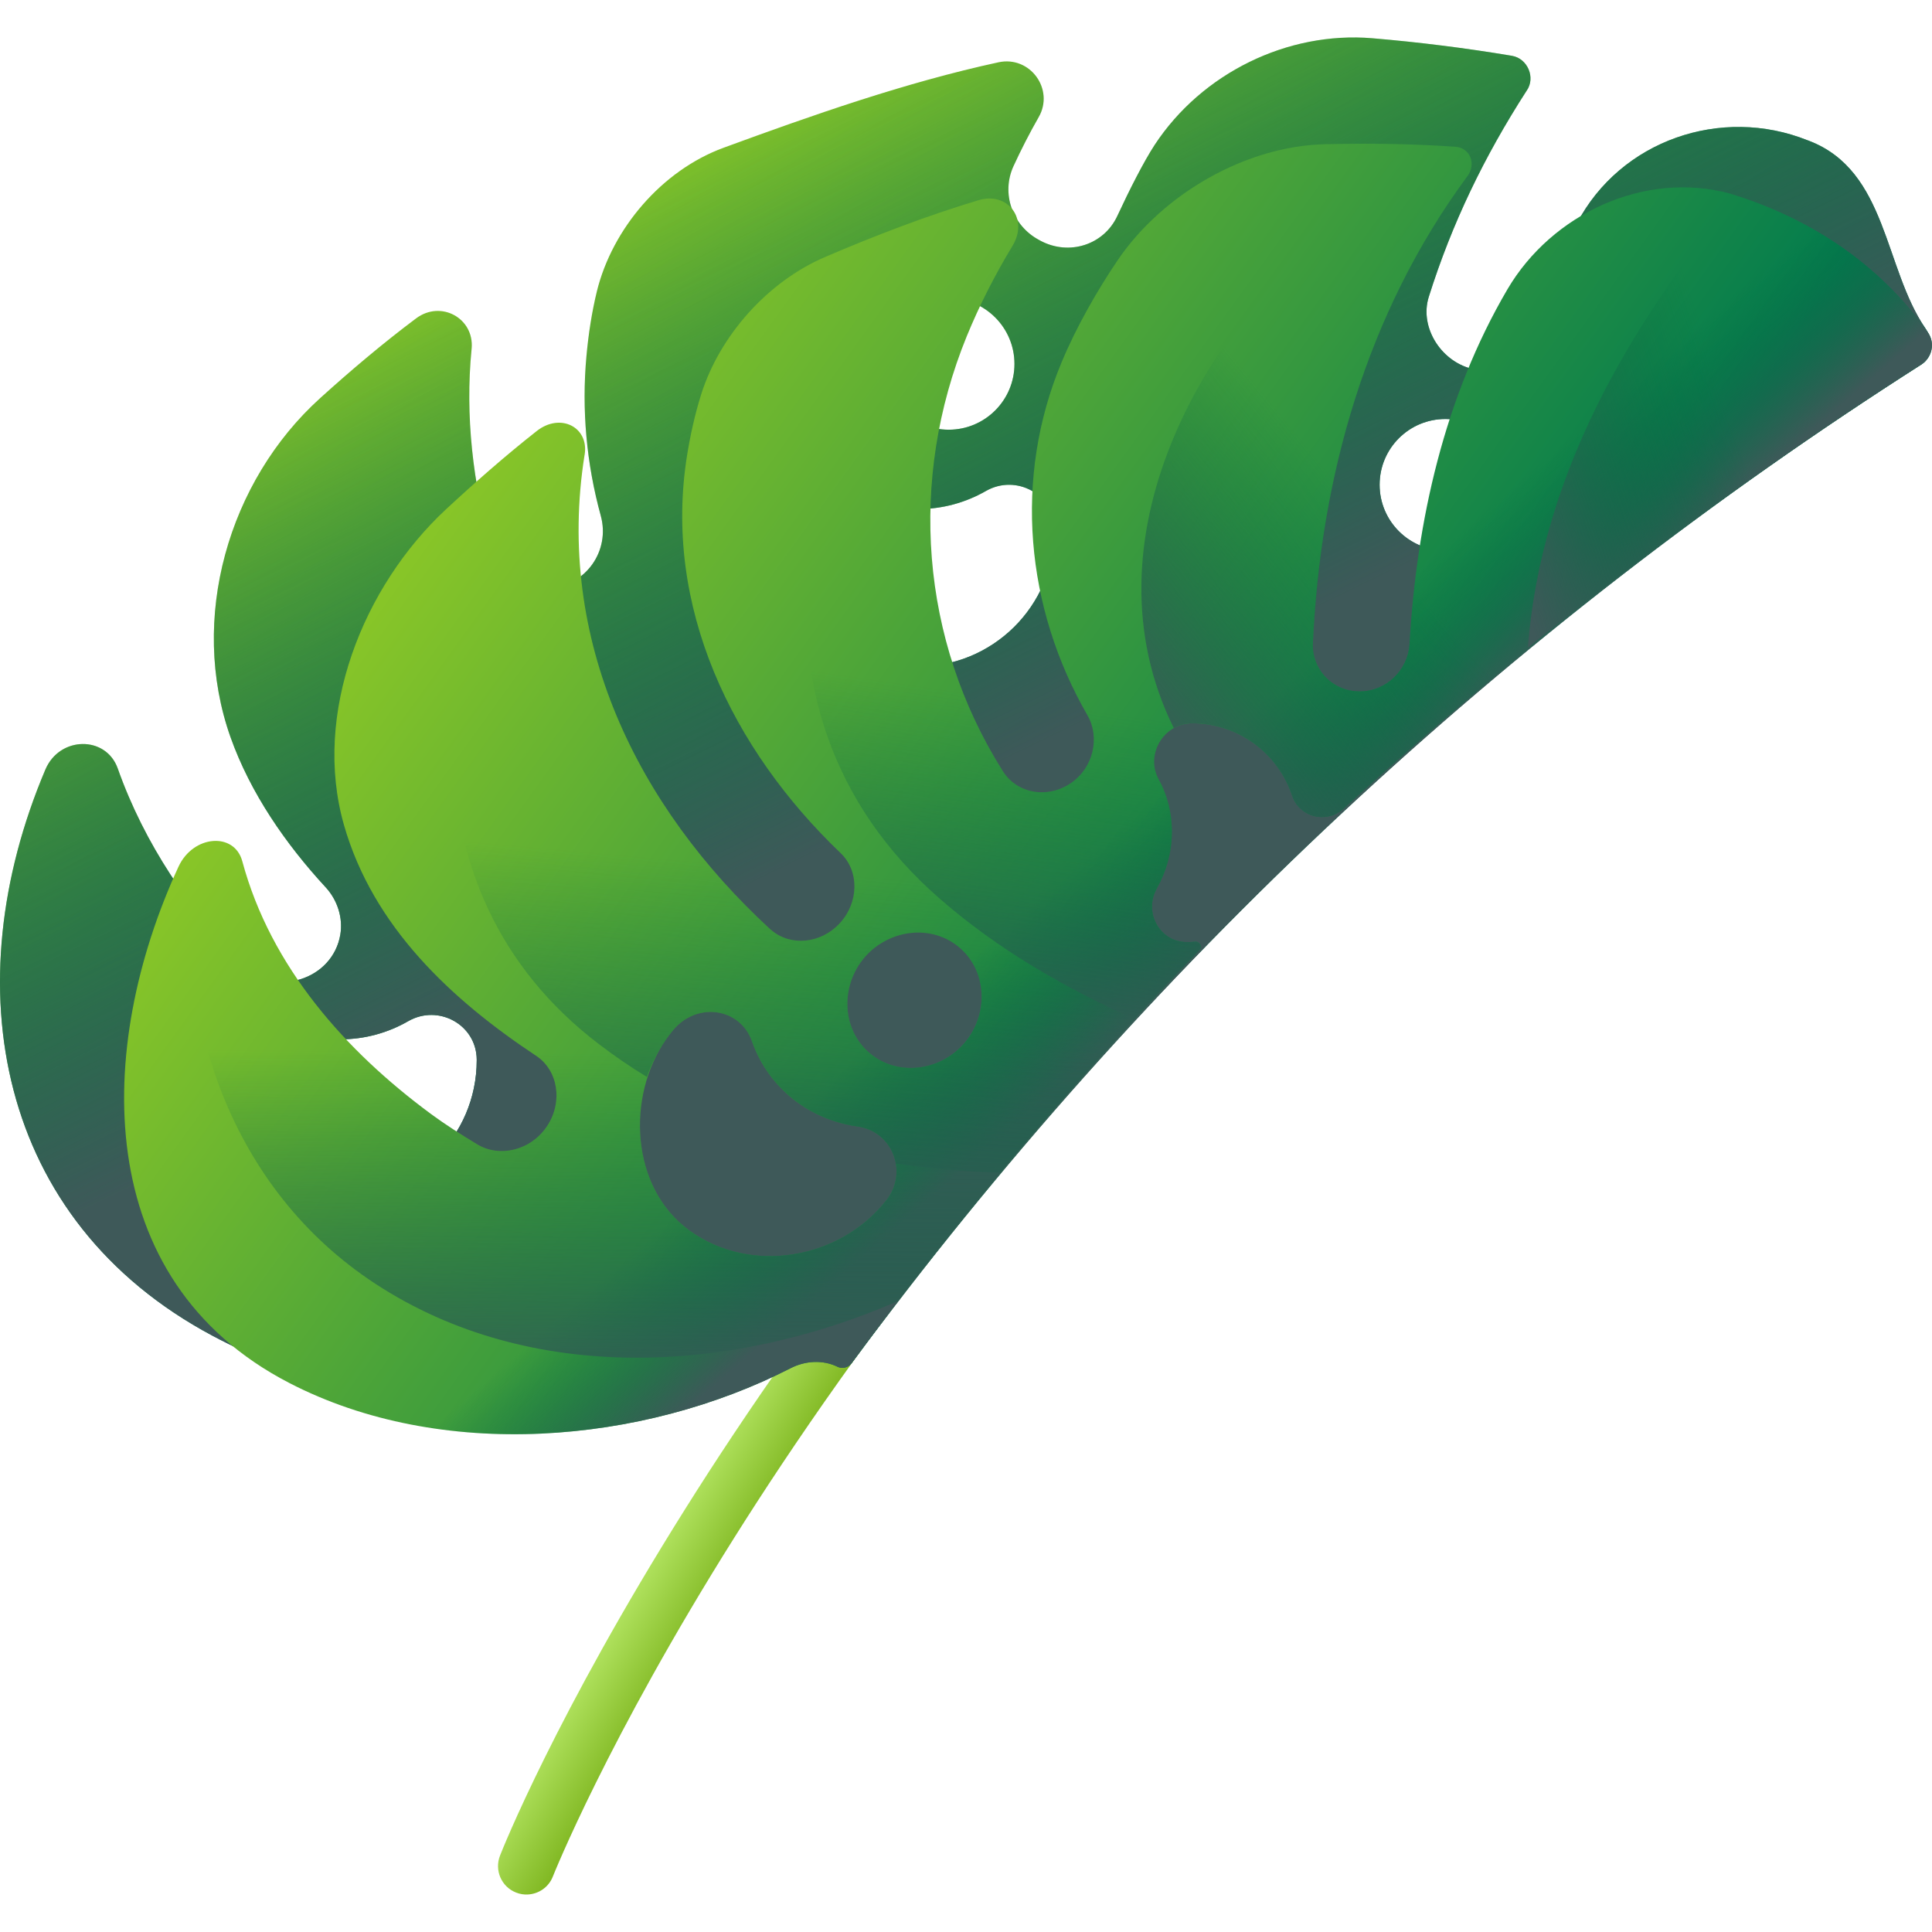<svg width="24" height="24" viewBox="0 0 24 24" fill="none" xmlns="http://www.w3.org/2000/svg">
<g clip-path="url(#clip0_305_774)">
<path d="M6.557 23.534C6.509 23.537 6.459 23.529 6.411 23.51C6.229 23.439 6.14 23.234 6.211 23.052C6.238 22.982 6.903 21.306 8.513 18.743C9.993 16.385 12.588 12.807 16.54 9.151C16.683 9.019 16.906 9.028 17.039 9.171C17.171 9.314 17.163 9.537 17.019 9.67C13.132 13.265 10.58 16.782 9.123 19.099C7.543 21.611 6.875 23.294 6.868 23.31C6.816 23.444 6.692 23.527 6.557 23.534Z" fill="url(#paint0_linear_305_774)"/>
<path d="M23.919 4.081C23.402 3.328 23.446 2.122 22.472 1.749C22.467 1.747 22.461 1.744 22.455 1.743C21.382 1.312 20.131 1.743 19.59 2.772C19.358 3.212 19.159 3.709 19.018 4.186C18.931 4.48 18.649 4.651 18.339 4.593C18.332 4.592 18.328 4.591 18.322 4.59C17.914 4.513 17.627 4.073 17.749 3.687C18.036 2.776 18.438 1.943 18.963 1.129C18.964 1.128 18.965 1.127 18.966 1.125C19.077 0.965 18.978 0.726 18.781 0.693C18.208 0.597 17.627 0.524 17.047 0.475C15.994 0.387 14.931 0.908 14.345 1.798C14.208 2.007 14.028 2.363 13.88 2.682C13.714 3.041 13.283 3.181 12.926 2.991C12.92 2.987 12.914 2.984 12.908 2.981C12.577 2.805 12.434 2.404 12.59 2.064C12.684 1.86 12.788 1.656 12.903 1.455C13.101 1.109 12.796 0.689 12.403 0.774C11.248 1.024 10.088 1.432 8.987 1.836C8.22 2.118 7.606 2.842 7.415 3.618C7.352 3.876 7.31 4.15 7.285 4.424C7.224 5.089 7.286 5.763 7.463 6.406C7.584 6.845 7.274 7.28 6.82 7.306C6.492 7.325 6.19 7.116 6.1 6.8C5.874 6.011 5.777 5.162 5.858 4.339C5.858 4.336 5.859 4.332 5.859 4.329C5.892 3.954 5.478 3.724 5.169 3.955C4.759 4.262 4.355 4.604 3.979 4.944C2.834 5.978 2.344 7.69 2.863 9.156C3.11 9.852 3.55 10.486 4.047 11.024C4.192 11.182 4.262 11.402 4.228 11.608C4.134 12.174 3.416 12.393 3.025 11.993C2.36 11.311 1.795 10.486 1.463 9.547C1.318 9.136 0.741 9.142 0.564 9.559C-0.572 12.237 -0.047 15.16 2.64 16.593C4.726 17.706 7.552 17.851 9.73 16.93C9.928 16.846 10.171 16.854 10.385 16.965C10.385 16.965 10.386 16.965 10.386 16.966C10.458 17.002 10.539 16.989 10.579 16.934C14.228 11.999 18.693 7.83 23.867 4.528C24.003 4.442 24.027 4.237 23.919 4.081ZM4.203 14.867C3.323 14.855 2.589 14.157 2.536 13.279C2.533 13.238 2.532 13.198 2.532 13.158C2.536 12.726 3.01 12.471 3.384 12.686C3.632 12.829 3.92 12.911 4.227 12.911C4.534 12.911 4.821 12.829 5.07 12.686C5.445 12.47 5.919 12.728 5.922 13.162C5.922 13.165 5.922 13.169 5.922 13.172C5.922 14.116 5.15 14.88 4.203 14.867ZM11.785 3.704C12.236 3.704 12.602 4.07 12.602 4.521C12.602 4.972 12.236 5.338 11.785 5.338C11.334 5.338 10.968 4.972 10.968 4.521C10.968 4.07 11.334 3.704 11.785 3.704ZM11.38 8.28C10.499 8.268 9.766 7.571 9.712 6.692C9.71 6.651 9.709 6.611 9.709 6.571C9.713 6.139 10.187 5.884 10.561 6.099C10.809 6.242 11.097 6.324 11.404 6.324C11.711 6.324 11.998 6.242 12.246 6.1C12.622 5.884 13.096 6.141 13.099 6.575C13.099 6.578 13.099 6.582 13.099 6.586C13.099 7.53 12.327 8.293 11.38 8.28ZM17.955 6.839C17.504 6.839 17.138 6.473 17.138 6.022C17.138 5.57 17.504 5.205 17.955 5.205C18.406 5.205 18.772 5.57 18.772 6.022C18.772 6.473 18.406 6.839 17.955 6.839Z" fill="url(#paint1_linear_305_774)"/>
<path d="M23.919 4.081C23.402 3.328 23.446 2.122 22.472 1.749C22.467 1.747 22.461 1.744 22.455 1.743C21.382 1.312 20.131 1.743 19.59 2.772C19.358 3.212 19.159 3.709 19.018 4.186C18.931 4.48 18.649 4.651 18.339 4.593C18.332 4.592 18.328 4.591 18.322 4.59C17.914 4.513 17.627 4.073 17.749 3.687C18.036 2.776 18.438 1.943 18.963 1.129C18.964 1.128 18.965 1.127 18.966 1.125C19.077 0.965 18.978 0.726 18.781 0.693C18.208 0.597 17.627 0.524 17.047 0.475C15.994 0.387 14.931 0.908 14.345 1.798C14.208 2.007 14.028 2.363 13.88 2.682C13.714 3.041 13.283 3.181 12.926 2.991C12.92 2.987 12.914 2.984 12.908 2.981C12.577 2.805 12.434 2.404 12.59 2.064C12.684 1.86 12.788 1.656 12.903 1.455C13.101 1.109 12.796 0.689 12.403 0.774C11.248 1.024 10.088 1.432 8.987 1.836C8.22 2.118 7.606 2.842 7.415 3.618C7.352 3.876 7.31 4.15 7.285 4.424C7.224 5.089 7.286 5.763 7.463 6.406C7.584 6.845 7.274 7.28 6.82 7.306C6.492 7.325 6.19 7.116 6.1 6.8C5.874 6.011 5.777 5.162 5.858 4.339C5.858 4.336 5.859 4.332 5.859 4.329C5.892 3.954 5.478 3.724 5.169 3.955C4.759 4.262 4.355 4.604 3.979 4.944C2.834 5.978 2.344 7.69 2.863 9.156C3.11 9.852 3.55 10.486 4.047 11.024C4.192 11.182 4.262 11.402 4.228 11.608C4.134 12.174 3.416 12.393 3.025 11.993C2.36 11.311 1.795 10.486 1.463 9.547C1.318 9.136 0.741 9.142 0.564 9.559C-0.572 12.237 -0.047 15.16 2.64 16.593C4.726 17.706 7.552 17.851 9.73 16.93C9.928 16.846 10.171 16.854 10.385 16.965C10.385 16.965 10.386 16.965 10.386 16.966C10.458 17.002 10.539 16.989 10.579 16.934C14.228 11.999 18.693 7.83 23.867 4.528C24.003 4.442 24.027 4.237 23.919 4.081ZM4.203 14.867C3.323 14.855 2.589 14.157 2.536 13.279C2.533 13.238 2.532 13.198 2.532 13.158C2.536 12.726 3.01 12.471 3.384 12.686C3.632 12.829 3.92 12.911 4.227 12.911C4.534 12.911 4.821 12.829 5.07 12.686C5.445 12.47 5.919 12.728 5.922 13.162C5.922 13.165 5.922 13.169 5.922 13.172C5.922 14.116 5.15 14.88 4.203 14.867ZM11.785 3.704C12.236 3.704 12.602 4.07 12.602 4.521C12.602 4.972 12.236 5.338 11.785 5.338C11.334 5.338 10.968 4.972 10.968 4.521C10.968 4.07 11.334 3.704 11.785 3.704ZM11.38 8.28C10.499 8.268 9.766 7.571 9.712 6.692C9.71 6.651 9.709 6.611 9.709 6.571C9.713 6.139 10.187 5.884 10.561 6.099C10.809 6.242 11.097 6.324 11.404 6.324C11.711 6.324 11.998 6.242 12.246 6.1C12.622 5.884 13.096 6.141 13.099 6.575C13.099 6.578 13.099 6.582 13.099 6.586C13.099 7.53 12.327 8.293 11.38 8.28ZM17.955 6.839C17.504 6.839 17.138 6.473 17.138 6.022C17.138 5.57 17.504 5.205 17.955 5.205C18.406 5.205 18.772 5.57 18.772 6.022C18.772 6.473 18.406 6.839 17.955 6.839Z" fill="url(#paint2_linear_305_774)"/>
<path d="M21.508 2.41C21.503 2.408 21.498 2.406 21.493 2.405C20.428 2.116 19.276 2.658 18.727 3.592C17.941 4.931 17.596 6.479 17.51 7.999C17.491 8.324 17.22 8.589 16.891 8.589C16.716 8.589 16.56 8.515 16.454 8.397C16.359 8.291 16.302 8.148 16.309 7.994C16.403 5.931 16.972 3.894 18.226 2.192C18.227 2.191 18.228 2.19 18.229 2.189C18.342 2.036 18.263 1.836 18.079 1.823C17.543 1.785 17 1.779 16.468 1.791C15.476 1.812 14.448 2.408 13.89 3.224C13.627 3.611 13.367 4.069 13.186 4.504C12.589 5.936 12.737 7.547 13.509 8.886C13.666 9.159 13.584 9.53 13.312 9.722C13.062 9.899 12.739 9.875 12.542 9.684C12.51 9.653 12.481 9.617 12.456 9.577C11.43 7.947 11.283 5.957 12.009 4.178C12.163 3.802 12.353 3.425 12.579 3.052C12.779 2.723 12.522 2.376 12.155 2.487C11.507 2.682 10.866 2.928 10.251 3.192C9.535 3.498 8.939 4.171 8.71 4.9C8.635 5.138 8.579 5.389 8.538 5.638C8.226 7.533 9.098 9.313 10.444 10.599C10.677 10.823 10.669 11.214 10.43 11.471C10.197 11.722 9.824 11.759 9.584 11.556C9.578 11.551 9.572 11.546 9.566 11.541C7.908 10.013 6.899 7.944 7.261 5.656C7.261 5.653 7.262 5.65 7.263 5.647C7.317 5.305 6.961 5.124 6.668 5.354C6.28 5.659 5.898 5.995 5.539 6.328C4.508 7.287 3.878 8.867 4.273 10.249C4.635 11.515 5.61 12.42 6.662 13.117C6.93 13.295 6.997 13.685 6.796 13.989C6.596 14.291 6.206 14.385 5.927 14.215C5.724 14.092 5.528 13.967 5.353 13.838C4.296 13.057 3.364 12.015 3.01 10.699C2.911 10.332 2.399 10.372 2.217 10.767C1.181 13.014 1.121 15.9 3.592 17.179C5.481 18.157 7.976 17.941 9.822 16.996C10.004 16.903 10.221 16.89 10.403 16.978C10.403 16.979 10.404 16.979 10.404 16.979C10.465 17.008 10.538 16.989 10.578 16.934C11.911 15.13 13.347 13.424 14.898 11.803C14.937 11.762 14.906 11.694 14.849 11.699C14.848 11.699 14.848 11.699 14.847 11.699C14.815 11.701 14.783 11.703 14.752 11.703C14.41 11.71 14.2 11.336 14.372 11.033C14.486 10.831 14.553 10.6 14.557 10.353C14.561 10.107 14.502 9.876 14.392 9.677C14.227 9.376 14.453 8.988 14.804 8.985H14.813C15.378 8.986 15.876 9.352 16.053 9.886C16.104 10.04 16.248 10.145 16.412 10.149C16.516 10.152 16.617 10.113 16.693 10.042C18.925 7.993 21.312 6.158 23.866 4.528C24.003 4.442 24.041 4.26 23.949 4.13C23.334 3.263 22.476 2.709 21.508 2.41ZM11.012 14.909C11.009 14.912 11.008 14.914 11.005 14.917C10.428 15.647 9.323 15.836 8.565 15.286C7.828 14.753 7.781 13.615 8.275 12.911C8.301 12.874 8.327 12.839 8.355 12.805C8.652 12.437 9.196 12.519 9.341 12.935C9.437 13.21 9.609 13.458 9.848 13.65C10.088 13.841 10.367 13.953 10.653 13.993C11.087 14.053 11.286 14.558 11.012 14.909ZM11.978 12.96C11.673 13.313 11.144 13.372 10.803 13.082C10.447 12.78 10.443 12.238 10.741 11.892C11.039 11.546 11.575 11.47 11.927 11.778C12.264 12.073 12.284 12.605 11.978 12.96Z" fill="url(#paint3_linear_305_774)"/>
<path d="M21.508 2.41C21.503 2.408 21.498 2.406 21.493 2.405C20.428 2.116 19.276 2.658 18.727 3.592C17.941 4.931 17.596 6.479 17.51 7.999C17.491 8.324 17.22 8.589 16.891 8.589C16.716 8.589 16.56 8.515 16.454 8.397C16.359 8.291 16.302 8.148 16.309 7.994C16.403 5.931 16.972 3.894 18.226 2.192C18.227 2.191 18.228 2.19 18.229 2.189C18.342 2.036 18.263 1.836 18.079 1.823C17.543 1.785 17 1.779 16.468 1.791C15.476 1.812 14.448 2.408 13.89 3.224C13.627 3.611 13.367 4.069 13.186 4.504C12.589 5.936 12.737 7.547 13.509 8.886C13.666 9.159 13.584 9.53 13.312 9.722C13.062 9.899 12.739 9.875 12.542 9.684C12.51 9.653 12.481 9.617 12.456 9.577C11.43 7.947 11.283 5.957 12.009 4.178C12.163 3.802 12.353 3.425 12.579 3.052C12.779 2.723 12.522 2.376 12.155 2.487C11.507 2.682 10.866 2.928 10.251 3.192C9.535 3.498 8.939 4.171 8.71 4.9C8.635 5.138 8.579 5.389 8.538 5.638C8.226 7.533 9.098 9.313 10.444 10.599C10.677 10.823 10.669 11.214 10.43 11.471C10.197 11.722 9.824 11.759 9.584 11.556C9.578 11.551 9.572 11.546 9.566 11.541C7.908 10.013 6.899 7.944 7.261 5.656C7.261 5.653 7.262 5.65 7.263 5.647C7.317 5.305 6.961 5.124 6.668 5.354C6.28 5.659 5.898 5.995 5.539 6.328C4.508 7.287 3.878 8.867 4.273 10.249C4.635 11.515 5.61 12.42 6.662 13.117C6.93 13.295 6.997 13.685 6.796 13.989C6.596 14.291 6.206 14.385 5.927 14.215C5.724 14.092 5.528 13.967 5.353 13.838C4.296 13.057 3.364 12.015 3.01 10.699C2.911 10.332 2.399 10.372 2.217 10.767C1.181 13.014 1.121 15.9 3.592 17.179C5.481 18.157 7.976 17.941 9.822 16.996C10.004 16.903 10.221 16.89 10.403 16.978C10.403 16.979 10.404 16.979 10.404 16.979C10.465 17.008 10.538 16.989 10.578 16.934C11.911 15.13 13.347 13.424 14.898 11.803C14.937 11.762 14.906 11.694 14.849 11.699C14.848 11.699 14.848 11.699 14.847 11.699C14.815 11.701 14.783 11.703 14.752 11.703C14.41 11.71 14.2 11.336 14.372 11.033C14.486 10.831 14.553 10.6 14.557 10.353C14.561 10.107 14.502 9.876 14.392 9.677C14.227 9.376 14.453 8.988 14.804 8.985H14.813C15.378 8.986 15.876 9.352 16.053 9.886C16.104 10.04 16.248 10.145 16.412 10.149C16.516 10.152 16.617 10.113 16.693 10.042C18.925 7.993 21.312 6.158 23.866 4.528C24.003 4.442 24.041 4.26 23.949 4.13C23.334 3.263 22.476 2.709 21.508 2.41ZM11.012 14.909C11.009 14.912 11.008 14.914 11.005 14.917C10.428 15.647 9.323 15.836 8.565 15.286C7.828 14.753 7.781 13.615 8.275 12.911C8.301 12.874 8.327 12.839 8.355 12.805C8.652 12.437 9.196 12.519 9.341 12.935C9.437 13.21 9.609 13.458 9.848 13.65C10.088 13.841 10.367 13.953 10.653 13.993C11.087 14.053 11.286 14.558 11.012 14.909ZM11.978 12.96C11.673 13.313 11.144 13.372 10.803 13.082C10.447 12.78 10.443 12.238 10.741 11.892C11.039 11.546 11.575 11.47 11.927 11.778C12.264 12.073 12.284 12.605 11.978 12.96Z" fill="url(#paint4_linear_305_774)"/>
<path d="M21.508 2.41C21.503 2.408 21.498 2.406 21.493 2.405C20.428 2.116 19.275 2.658 18.727 3.592C17.941 4.931 17.596 6.479 17.51 7.999C17.491 8.324 17.22 8.589 16.891 8.589C16.716 8.589 16.56 8.515 16.454 8.397C16.397 8.334 16.355 8.259 16.331 8.176C16.314 8.119 16.307 8.057 16.309 7.994C16.309 7.978 16.31 7.962 16.311 7.945C16.427 5.885 16.982 3.88 18.226 2.192C18.227 2.191 18.228 2.19 18.229 2.189C18.342 2.036 18.262 1.836 18.078 1.823C17.543 1.785 17 1.779 16.468 1.791C15.476 1.812 14.447 2.4 13.89 3.224C13.843 3.295 13.794 3.367 13.748 3.439C13.527 3.783 13.338 4.143 13.186 4.504C12.579 5.941 12.737 7.547 13.509 8.886C13.666 9.159 13.584 9.53 13.312 9.722C13.061 9.899 12.739 9.875 12.542 9.684C12.51 9.653 12.48 9.617 12.455 9.577C11.43 7.947 11.283 5.957 12.009 4.178C12.162 3.802 12.353 3.425 12.579 3.052C12.62 2.984 12.642 2.915 12.647 2.851C12.668 2.601 12.446 2.399 12.154 2.487C12.036 2.523 11.915 2.56 11.796 2.6C11.274 2.776 10.761 2.978 10.25 3.192C9.526 3.495 8.939 4.172 8.71 4.9C8.635 5.138 8.579 5.389 8.538 5.638C8.226 7.533 9.098 9.313 10.443 10.599C10.677 10.823 10.669 11.214 10.43 11.471C10.197 11.722 9.824 11.76 9.584 11.556C9.578 11.551 9.572 11.546 9.566 11.541C7.908 10.014 6.899 7.944 7.261 5.657C7.261 5.653 7.262 5.65 7.263 5.648C7.317 5.305 6.961 5.124 6.668 5.354C6.28 5.659 5.898 5.995 5.539 6.328C4.508 7.287 3.878 8.867 4.273 10.249C4.635 11.515 5.609 12.42 6.662 13.117C6.93 13.295 6.997 13.685 6.796 13.989C6.596 14.291 6.206 14.385 5.927 14.216C5.724 14.092 5.527 13.967 5.353 13.838C4.295 13.057 3.363 12.016 3.01 10.699C2.934 10.415 2.61 10.372 2.383 10.552C2.151 12.63 2.862 14.769 4.664 15.948C6.599 17.214 9.101 17.057 11.151 16.164C12.324 14.641 13.569 13.192 14.897 11.803C14.937 11.762 14.905 11.694 14.849 11.699C14.848 11.699 14.848 11.699 14.847 11.699C14.815 11.701 14.783 11.703 14.752 11.703C14.41 11.71 14.199 11.336 14.372 11.033C14.486 10.831 14.553 10.6 14.557 10.353C14.561 10.107 14.502 9.876 14.392 9.677C14.227 9.376 14.453 8.988 14.804 8.985H14.813C15.378 8.986 15.876 9.352 16.053 9.886C16.104 10.04 16.248 10.145 16.412 10.149C16.516 10.152 16.617 10.114 16.693 10.042C18.925 7.993 21.312 6.158 23.866 4.528C24.003 4.442 24.041 4.26 23.949 4.13C23.334 3.263 22.476 2.709 21.508 2.41ZM11.012 14.909C11.009 14.912 11.008 14.914 11.005 14.917C10.428 15.647 9.323 15.836 8.564 15.286C7.828 14.753 7.781 13.615 8.275 12.911C8.301 12.874 8.327 12.839 8.355 12.805C8.652 12.437 9.195 12.519 9.341 12.935C9.437 13.21 9.608 13.458 9.848 13.65C10.088 13.841 10.366 13.953 10.653 13.993C11.087 14.053 11.286 14.558 11.012 14.909ZM11.978 12.96C11.673 13.313 11.143 13.372 10.803 13.082C10.446 12.78 10.442 12.238 10.741 11.892C11.039 11.546 11.575 11.47 11.927 11.778C12.264 12.073 12.284 12.605 11.978 12.96Z" fill="url(#paint5_linear_305_774)"/>
<path d="M21.509 2.41C21.504 2.408 21.499 2.406 21.493 2.405C20.429 2.116 19.275 2.653 18.727 3.592C18.648 3.728 18.573 3.868 18.502 4.009C17.875 5.26 17.588 6.625 17.51 7.999C17.492 8.324 17.22 8.589 16.891 8.589C16.717 8.589 16.561 8.515 16.454 8.397C16.398 8.334 16.356 8.259 16.332 8.176C16.315 8.119 16.308 8.057 16.309 7.994C16.31 7.978 16.311 7.962 16.311 7.945C16.409 6.22 16.807 4.499 17.696 2.998C17.859 2.721 18.036 2.45 18.227 2.192C18.228 2.191 18.229 2.19 18.229 2.189C18.343 2.036 18.263 1.836 18.079 1.823C17.543 1.785 17.002 1.78 16.468 1.791C16.318 1.794 16.165 1.811 16.016 1.839C16.016 1.839 16.016 1.839 16.015 1.839C15.124 1.981 14.395 2.555 13.891 3.224C13.841 3.291 13.794 3.367 13.748 3.439C13.528 3.783 13.339 4.143 13.187 4.504C12.58 5.94 12.738 7.547 13.509 8.886C13.667 9.159 13.585 9.53 13.313 9.722C13.062 9.899 12.739 9.875 12.543 9.684C12.511 9.653 12.481 9.617 12.456 9.577C11.43 7.947 11.284 5.957 12.009 4.178C12.163 3.802 12.354 3.425 12.58 3.052C12.62 2.984 12.642 2.915 12.648 2.85C12.668 2.601 12.446 2.399 12.155 2.487C12.036 2.523 11.915 2.56 11.797 2.599C11.274 2.775 10.762 2.978 10.251 3.192C9.527 3.494 8.94 4.171 8.71 4.9C8.636 5.138 8.579 5.389 8.538 5.638C8.227 7.533 9.099 9.313 10.444 10.599C10.678 10.822 10.67 11.214 10.431 11.471C10.197 11.722 9.824 11.759 9.584 11.556C9.578 11.551 9.573 11.546 9.567 11.541C7.908 10.013 6.9 7.944 7.262 5.656C7.262 5.653 7.263 5.65 7.263 5.647C7.301 5.41 7.142 5.249 6.941 5.251C5.313 7.652 4.897 11.041 7.446 12.975C7.634 13.118 7.831 13.254 8.036 13.378C8.093 13.216 8.173 13.058 8.276 12.911C8.301 12.874 8.328 12.839 8.355 12.805C8.652 12.437 9.196 12.519 9.341 12.935C9.438 13.21 9.609 13.458 9.849 13.65C10.089 13.841 10.367 13.953 10.654 13.993C10.914 14.029 11.089 14.227 11.129 14.454C11.559 14.519 11.991 14.557 12.421 14.566C13.218 13.617 14.041 12.698 14.898 11.803C14.938 11.762 14.906 11.694 14.849 11.698C14.849 11.699 14.848 11.699 14.848 11.699C14.816 11.701 14.784 11.702 14.753 11.703C14.41 11.709 14.2 11.336 14.372 11.033C14.487 10.831 14.554 10.599 14.558 10.353C14.562 10.107 14.502 9.876 14.393 9.677C14.227 9.376 14.453 8.987 14.805 8.985H14.813C15.379 8.986 15.877 9.352 16.053 9.885C16.105 10.04 16.249 10.145 16.412 10.149C16.516 10.152 16.617 10.113 16.694 10.042C18.925 7.992 21.312 6.158 23.867 4.528C24.003 4.442 24.042 4.26 23.95 4.13C23.335 3.263 22.477 2.709 21.509 2.41ZM11.979 12.96C11.674 13.313 11.144 13.372 10.803 13.082C10.447 12.78 10.443 12.238 10.741 11.892C11.039 11.546 11.575 11.47 11.927 11.778C12.264 12.073 12.285 12.605 11.979 12.96Z" fill="url(#paint6_linear_305_774)"/>
<path d="M23.867 4.528C21.312 6.158 18.926 7.993 16.694 10.042C16.617 10.114 16.516 10.152 16.412 10.149C16.249 10.145 16.105 10.04 16.053 9.886C15.877 9.352 15.379 8.986 14.813 8.985C14.81 8.985 14.808 8.985 14.805 8.985C14.453 8.988 14.227 9.376 14.393 9.677C14.502 9.876 14.562 10.107 14.558 10.353C14.554 10.6 14.487 10.831 14.372 11.033C14.2 11.336 14.41 11.71 14.753 11.703C14.784 11.703 14.816 11.701 14.848 11.699C14.848 11.699 14.849 11.699 14.85 11.699C14.906 11.694 14.938 11.762 14.898 11.803C14.57 12.141 14.408 12.312 14.089 12.659C13.208 12.26 12.407 11.799 11.688 11.176C8.91 8.773 9.936 4.916 12.23 2.471C12.484 2.435 12.666 2.623 12.648 2.851C12.643 2.916 12.62 2.984 12.58 3.052C12.354 3.425 12.163 3.802 12.01 4.178C11.284 5.957 11.43 7.947 12.456 9.577C12.481 9.617 12.511 9.653 12.543 9.684C12.739 9.875 13.062 9.899 13.313 9.722C13.585 9.53 13.667 9.159 13.509 8.886C12.738 7.547 12.58 5.94 13.187 4.504C13.339 4.143 13.528 3.783 13.748 3.439C13.794 3.367 13.841 3.291 13.891 3.224C14.395 2.555 15.124 1.981 16.015 1.839C16.016 1.839 16.016 1.839 16.016 1.839C16.165 1.811 16.318 1.794 16.468 1.791C17.002 1.78 17.543 1.785 18.079 1.823C18.263 1.836 18.343 2.036 18.23 2.189C18.229 2.19 18.228 2.191 18.227 2.192C18.036 2.451 17.859 2.722 17.696 2.998C16.808 4.499 16.409 6.22 16.311 7.945C16.311 7.962 16.31 7.978 16.31 7.994C16.308 8.057 16.315 8.119 16.332 8.176C16.356 8.259 16.398 8.334 16.454 8.397C16.561 8.515 16.717 8.589 16.891 8.589C17.22 8.589 17.492 8.324 17.51 7.999C17.588 6.625 17.876 5.26 18.502 4.009C18.573 3.868 18.648 3.728 18.728 3.592C19.275 2.653 20.429 2.116 21.494 2.406C21.499 2.406 21.504 2.408 21.509 2.41C22.477 2.709 23.335 3.263 23.95 4.13C24.042 4.26 24.003 4.442 23.867 4.528Z" fill="url(#paint7_linear_305_774)"/>
<path d="M23.866 4.528C21.312 6.158 18.925 7.993 16.694 10.042C16.617 10.114 16.516 10.152 16.412 10.149C16.248 10.145 16.105 10.04 16.053 9.886C15.876 9.352 15.378 8.986 14.813 8.985C14.81 8.985 14.808 8.985 14.804 8.985C14.722 8.985 14.646 9.008 14.581 9.044C13.428 6.712 14.943 4.051 16.719 2.688C17.155 2.353 17.628 2.089 18.139 1.835C18.279 1.882 18.329 2.053 18.229 2.189C18.228 2.19 18.228 2.191 18.226 2.192C18.036 2.451 17.859 2.721 17.695 2.998C16.807 4.499 16.409 6.22 16.311 7.945C16.31 7.962 16.31 7.978 16.309 7.994C16.307 8.057 16.315 8.119 16.331 8.176C16.356 8.259 16.398 8.334 16.454 8.397C16.56 8.515 16.716 8.589 16.891 8.589C17.22 8.589 17.491 8.324 17.51 7.999C17.588 6.625 17.875 5.26 18.502 4.009C18.573 3.868 18.648 3.728 18.727 3.592C19.274 2.653 20.428 2.116 21.493 2.405C21.498 2.406 21.504 2.408 21.508 2.41C22.476 2.709 23.334 3.263 23.95 4.13C24.042 4.26 24.003 4.442 23.866 4.528Z" fill="url(#paint8_linear_305_774)"/>
<path d="M23.949 4.13C23.385 3.335 22.532 2.694 21.585 2.433C20.239 4.026 19.141 5.921 18.98 8.045C20.545 6.78 22.169 5.611 23.866 4.528C24.003 4.442 24.041 4.26 23.949 4.13Z" fill="url(#paint9_linear_305_774)"/>
</g>
<defs>
<linearGradient id="paint0_linear_305_774" x1="10.166" y1="15.413" x2="11.162" y2="15.998" gradientUnits="userSpaceOnUse">
<stop stop-color="#BBEC6C"/>
<stop offset="1" stop-color="#81B823"/>
</linearGradient>
<linearGradient id="paint1_linear_305_774" x1="7.688" y1="1.477" x2="12.584" y2="9.668" gradientUnits="userSpaceOnUse">
<stop stop-color="#8BC727"/>
<stop offset="1" stop-color="#017B4E"/>
</linearGradient>
<linearGradient id="paint2_linear_305_774" x1="8.663" y1="1.886" x2="12.382" y2="9.513" gradientUnits="userSpaceOnUse">
<stop stop-color="#026841" stop-opacity="0"/>
<stop offset="0.239" stop-color="#0A6644" stop-opacity="0.239"/>
<stop offset="0.611" stop-color="#20604D" stop-opacity="0.611"/>
<stop offset="1" stop-color="#3E5959"/>
</linearGradient>
<linearGradient id="paint3_linear_305_774" x1="6.096" y1="4.992" x2="16.388" y2="12.431" gradientUnits="userSpaceOnUse">
<stop stop-color="#8BC727"/>
<stop offset="1" stop-color="#017B4E"/>
</linearGradient>
<linearGradient id="paint4_linear_305_774" x1="13.557" y1="10.607" x2="14.812" y2="12.05" gradientUnits="userSpaceOnUse">
<stop stop-color="#026841" stop-opacity="0"/>
<stop offset="0.239" stop-color="#0A6644" stop-opacity="0.239"/>
<stop offset="0.611" stop-color="#20604D" stop-opacity="0.611"/>
<stop offset="1" stop-color="#3E5959"/>
</linearGradient>
<linearGradient id="paint5_linear_305_774" x1="13.134" y1="13.104" x2="13.103" y2="17.779" gradientUnits="userSpaceOnUse">
<stop stop-color="#026841" stop-opacity="0"/>
<stop offset="0.239" stop-color="#0A6644" stop-opacity="0.239"/>
<stop offset="0.611" stop-color="#20604D" stop-opacity="0.611"/>
<stop offset="1" stop-color="#3E5959"/>
</linearGradient>
<linearGradient id="paint6_linear_305_774" x1="14.403" y1="11.213" x2="13.933" y2="16.452" gradientUnits="userSpaceOnUse">
<stop stop-color="#026841" stop-opacity="0"/>
<stop offset="0.239" stop-color="#0A6644" stop-opacity="0.239"/>
<stop offset="0.611" stop-color="#20604D" stop-opacity="0.611"/>
<stop offset="1" stop-color="#3E5959"/>
</linearGradient>
<linearGradient id="paint7_linear_305_774" x1="16.496" y1="9.252" x2="15.805" y2="14.021" gradientUnits="userSpaceOnUse">
<stop stop-color="#026841" stop-opacity="0"/>
<stop offset="0.239" stop-color="#0A6644" stop-opacity="0.239"/>
<stop offset="0.611" stop-color="#20604D" stop-opacity="0.611"/>
<stop offset="1" stop-color="#3E5959"/>
</linearGradient>
<linearGradient id="paint8_linear_305_774" x1="16.909" y1="6.37" x2="13.835" y2="8.879" gradientUnits="userSpaceOnUse">
<stop stop-color="#026841" stop-opacity="0"/>
<stop offset="0.239" stop-color="#0A6644" stop-opacity="0.239"/>
<stop offset="0.611" stop-color="#20604D" stop-opacity="0.611"/>
<stop offset="1" stop-color="#3E5959"/>
</linearGradient>
<linearGradient id="paint9_linear_305_774" x1="21.407" y1="4.864" x2="18.395" y2="5.868" gradientUnits="userSpaceOnUse">
<stop stop-color="#026841" stop-opacity="0"/>
<stop offset="0.239" stop-color="#0A6644" stop-opacity="0.239"/>
<stop offset="0.611" stop-color="#20604D" stop-opacity="0.611"/>
<stop offset="1" stop-color="#3E5959"/>
</linearGradient>
<clipPath id="clip0_305_774">
<rect width="24" height="24" fill="white"/>
</clipPath>
</defs>
</svg>
